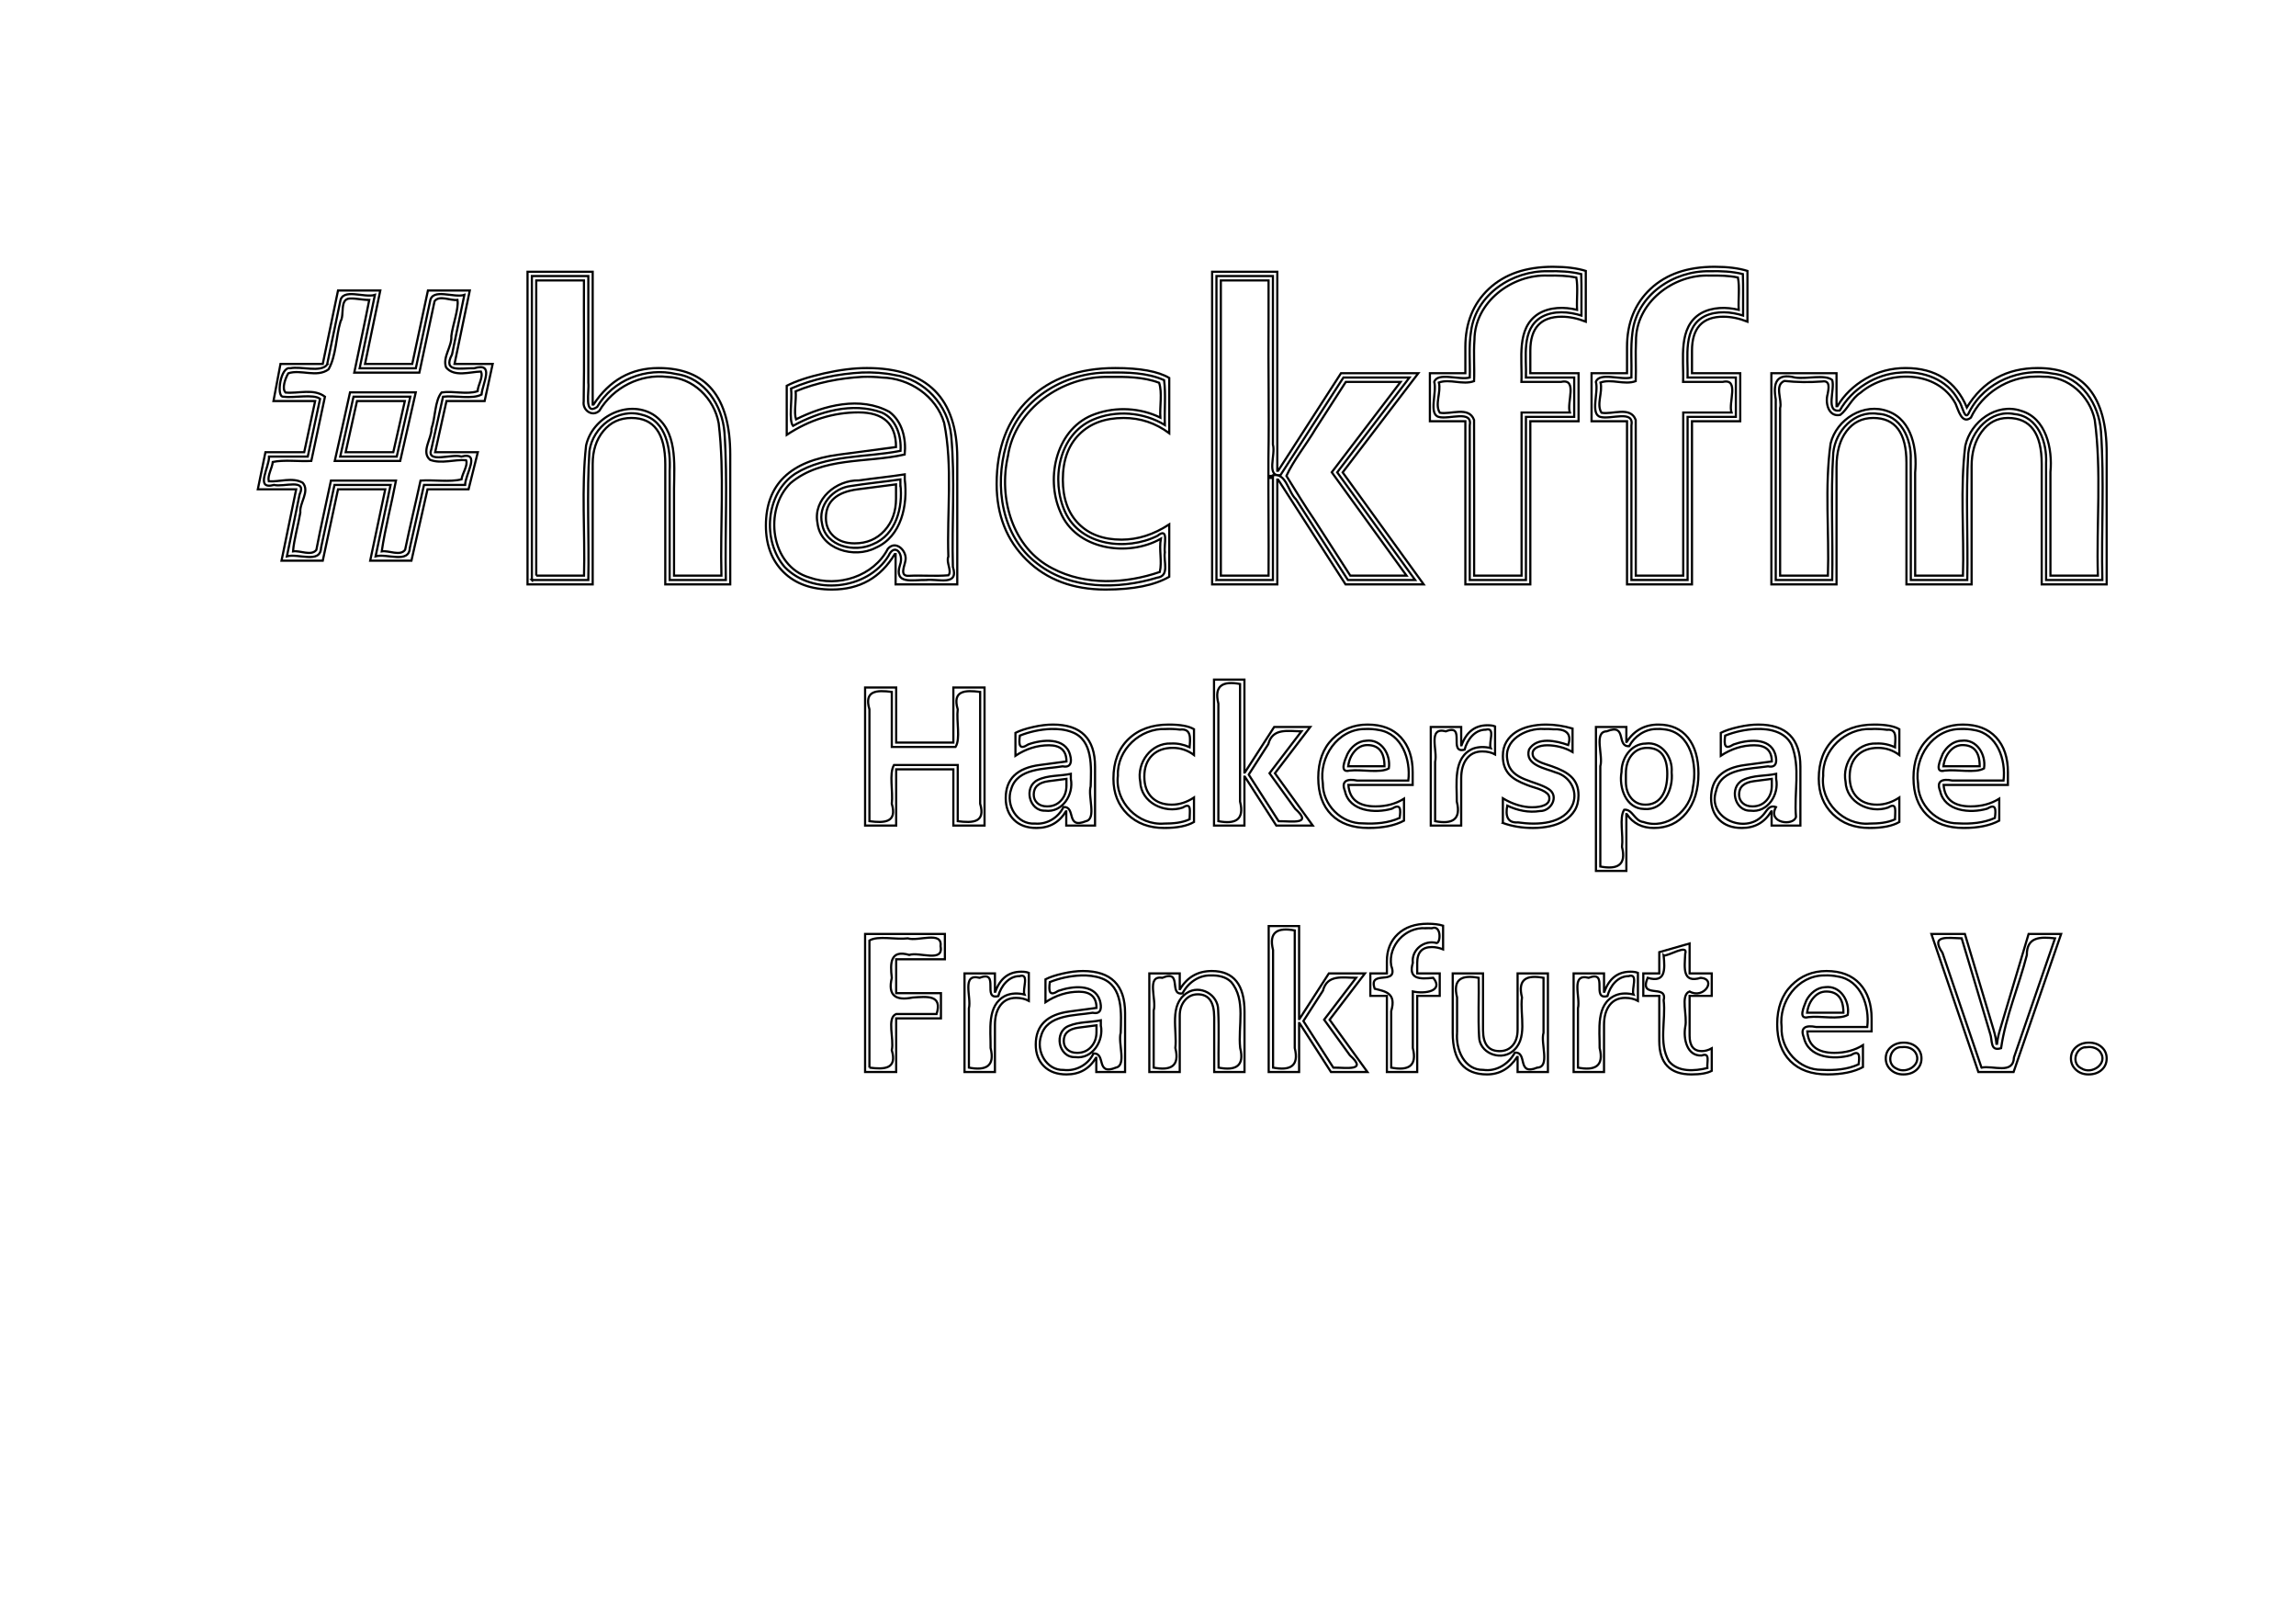 <?xml version="1.0" encoding="UTF-8" standalone="no"?>
<!-- Created with Inkscape (http://www.inkscape.org/) -->

<svg
   xmlns:dc="http://purl.org/dc/elements/1.1/"
   xmlns:cc="http://creativecommons.org/ns#"
   xmlns:rdf="http://www.w3.org/1999/02/22-rdf-syntax-ns#"
   xmlns:svg="http://www.w3.org/2000/svg"
   xmlns="http://www.w3.org/2000/svg"
   xmlns:sodipodi="http://sodipodi.sourceforge.net/DTD/sodipodi-0.dtd"
   xmlns:inkscape="http://www.inkscape.org/namespaces/inkscape"
   width="1052.362"
   height="744.094"
   id="svg2"
   version="1.1"
   inkscape:version="0.48.4 r9939"
   sodipodi:docname="#hackffm_Banner_001.svg">
  <defs
     id="defs4" />
  <sodipodi:namedview
     id="base"
     pagecolor="#ffffff"
     bordercolor="#666666"
     borderopacity="1.0"
     inkscape:pageopacity="0.0"
     inkscape:pageshadow="2"
     inkscape:zoom="0.7"
     inkscape:cx="481.09566"
     inkscape:cy="389.96417"
     inkscape:document-units="px"
     inkscape:current-layer="layer1"
     showgrid="false"
     units="mm"
     inkscape:window-width="1366"
     inkscape:window-height="706"
     inkscape:window-x="-8"
     inkscape:window-y="-8"
     inkscape:window-maximized="1" />
  <g
     inkscape:label="Ebene 1"
     inkscape:groupmode="layer"
     id="layer1"
     transform="translate(0,-308.268)">
    <g
       style="font-size:90.352px;font-style:normal;font-variant:normal;font-weight:bold;font-stretch:normal;line-height:125%;letter-spacing:0px;word-spacing:0px;fill:none;stroke:#000000;font-family:Segoe UI;-inkscape-font-specification:Segoe UI Bold"
       id="text2985">
      <path
         d="m 451.261,686.596 -14.294,0 0,-25.764 -26.206,0 0,25.764 -14.25,0 0,-63.264 14.25,0 0,25.235 26.206,0 0,-25.235 14.294,0 z"
         style="stroke:#000000;font-family:Segoe UI;-inkscape-font-specification:Segoe UI Bold"
         id="path3076" />
      <path
         d="m 501.908,686.596 -13.191,0 0,-6.485 -0.176,0 c -3.029,5.059 -7.515,7.588 -13.456,7.588 -4.382,0 -7.831,-1.243 -10.345,-3.728 -2.515,-2.485 -3.772,-5.801 -3.772,-9.948 0,-8.765 5.191,-13.823 15.573,-15.176 l 12.265,-1.632 c -3e-5,-4.941 -2.676,-7.412 -8.029,-7.412 -5.382,4e-5 -10.5,1.603 -15.353,4.809 l 0,-10.5 c 1.941,-1 4.596,-1.882 7.963,-2.647 3.368,-0.765 6.434,-1.147 9.198,-1.147 12.882,4e-5 19.323,6.426 19.323,19.279 z m -13.103,-18.353 0,-3.044 -8.206,1.059 c -4.529,0.588 -6.794,2.632 -6.794,6.132 -2e-5,1.588 0.551,2.89 1.654,3.904 1.103,1.015 2.596,1.522 4.478,1.522 2.618,1e-5 4.75,-0.904 6.397,-2.713 1.647,-1.809 2.471,-4.096 2.471,-6.86 z"
         style="stroke:#000000;font-family:Segoe UI;-inkscape-font-specification:Segoe UI Bold"
         id="path3078" />
      <path
         d="m 547.261,684.964 c -3.147,1.824 -7.691,2.735 -13.632,2.735 -6.941,0 -12.559,-2.103 -16.853,-6.309 -4.294,-4.206 -6.441,-9.632 -6.441,-16.279 0,-7.676 2.301,-13.728 6.904,-18.154 4.603,-4.426 10.757,-6.64 18.463,-6.64 5.323,4e-5 9.176,0.706 11.559,2.118 l 0,11.823 c -2.912,-2.176 -6.162,-3.265 -9.75,-3.265 -4,3e-5 -7.169,1.169 -9.507,3.507 -2.338,2.338 -3.507,5.566 -3.507,9.684 -2e-5,4 1.118,7.14 3.353,9.419 2.235,2.279 5.309,3.419 9.22,3.419 3.471,10e-6 6.868,-1.088 10.191,-3.265 z"
         style="stroke:#000000;font-family:Segoe UI;-inkscape-font-specification:Segoe UI Bold"
         id="path3080" />
      <path
         d="m 601.701,686.596 -16.72,0 -14.426,-22.412 -0.176,0 0,22.412 -13.941,0 0,-66.882 13.941,0 0,42.573 0.176,0 13.456,-20.867 16.544,0 -16.191,21.22 z"
         style="stroke:#000000;font-family:Segoe UI;-inkscape-font-specification:Segoe UI Bold"
         id="path3082" />
      <path
         d="m 647.495,667.979 -29.47,0 c 0.471,6.559 4.603,9.838 12.397,9.838 4.971,1e-5 9.338,-1.176 13.103,-3.529 l 0,10.059 c -4.176,2.235 -9.603,3.353 -16.279,3.353 -7.294,0 -12.956,-2.022 -16.985,-6.066 -4.029,-4.044 -6.044,-9.684 -6.044,-16.919 0,-7.5 2.176,-13.441 6.529,-17.823 4.353,-4.382 9.706,-6.573 16.059,-6.573 6.588,4e-5 11.684,1.956 15.287,5.868 3.603,3.912 5.404,9.221 5.404,15.926 z m -12.926,-8.559 c -4e-5,-6.47 -2.618,-9.706 -7.853,-9.706 -2.235,4e-5 -4.169,0.926 -5.801,2.779 -1.632,1.853 -2.625,4.162 -2.978,6.926 z"
         style="stroke:#000000;font-family:Segoe UI;-inkscape-font-specification:Segoe UI Bold"
         id="path3084" />
      <path
         d="m 685.259,653.994 c -1.676,-0.912 -3.632,-1.368 -5.868,-1.368 -3.029,3e-5 -5.397,1.11 -7.103,3.331 -1.706,2.221 -2.559,5.243 -2.559,9.066 l 0,21.573 -13.941,0 0,-45.176 13.941,0 0,8.382 0.176,0 c 2.206,-6.118 6.176,-9.176 11.912,-9.176 1.471,4e-5 2.618,0.177 3.441,0.529 z"
         style="stroke:#000000;font-family:Segoe UI;-inkscape-font-specification:Segoe UI Bold"
         id="path3086" />
      <path
         d="m 688.833,685.405 0,-11.294 c 2.294,1.382 4.581,2.412 6.86,3.088 2.279,0.676 4.434,1.015 6.463,1.015 2.471,1e-5 4.419,-0.338 5.846,-1.015 1.426,-0.676 2.14,-1.706 2.14,-3.088 -2e-5,-0.882 -0.324,-1.618 -0.971,-2.206 -0.647,-0.588 -1.478,-1.103 -2.493,-1.544 -1.015,-0.441 -2.125,-0.838 -3.331,-1.191 -1.206,-0.353 -2.368,-0.75 -3.485,-1.191 -1.794,-0.676 -3.375,-1.404 -4.743,-2.184 -1.368,-0.779 -2.515,-1.684 -3.441,-2.713 -0.926,-1.029 -1.632,-2.221 -2.118,-3.573 -0.485,-1.353 -0.728,-2.956 -0.728,-4.809 0,-2.529 0.551,-4.706 1.654,-6.529 1.103,-1.823 2.574,-3.316 4.412,-4.478 1.838,-1.162 3.941,-2.015 6.309,-2.559 2.368,-0.544 4.831,-0.816 7.39,-0.816 2,4e-5 4.029,0.154 6.088,0.463 2.059,0.309 4.088,0.757 6.088,1.346 l 0,10.765 c -1.765,-1.029 -3.654,-1.801 -5.669,-2.316 -2.015,-0.515 -3.993,-0.772 -5.934,-0.772 -0.912,4e-5 -1.772,0.081 -2.581,0.243 -0.809,0.162 -1.522,0.397 -2.14,0.706 -0.618,0.309 -1.103,0.706 -1.456,1.191 -0.353,0.485 -0.529,1.037 -0.529,1.654 -2e-5,0.824 0.265,1.529 0.794,2.118 0.529,0.588 1.221,1.096 2.074,1.522 0.853,0.426 1.801,0.809 2.846,1.147 1.044,0.338 2.081,0.684 3.11,1.037 1.853,0.647 3.529,1.353 5.029,2.118 1.5,0.765 2.787,1.662 3.86,2.691 1.073,1.029 1.897,2.235 2.471,3.618 0.573,1.382 0.86,3.029 0.86,4.941 -4e-5,2.676 -0.581,4.963 -1.743,6.86 -1.162,1.897 -2.706,3.441 -4.632,4.632 -1.926,1.191 -4.147,2.059 -6.662,2.603 -2.515,0.544 -5.125,0.816 -7.831,0.816 -4.971,0 -9.573,-0.765 -13.809,-2.294 z"
         style="stroke:#000000;font-family:Segoe UI;-inkscape-font-specification:Segoe UI Bold"
         id="path3088" />
      <path
         d="m 745.612,681.347 -0.176,0 0,26.029 -13.941,0 0,-65.955 13.941,0 0,6.794 0.176,0 c 3.441,-5.265 8.279,-7.897 14.515,-7.897 5.853,4e-5 10.375,2.007 13.566,6.022 3.191,4.015 4.787,9.478 4.787,16.39 -5e-5,7.529 -1.86,13.573 -5.581,18.132 -3.721,4.559 -8.669,6.838 -14.845,6.838 -5.441,0 -9.588,-2.118 -12.441,-6.353 z m -0.397,-18.529 0,3.618 c -2e-5,3.118 0.824,5.662 2.471,7.632 1.647,1.971 3.809,2.956 6.485,2.956 3.176,10e-6 5.64,-1.228 7.39,-3.684 1.75,-2.456 2.625,-5.934 2.625,-10.434 -4e-5,-7.941 -3.088,-11.912 -9.265,-11.912 -2.853,3e-5 -5.184,1.081 -6.993,3.243 -1.809,2.162 -2.713,5.022 -2.713,8.581 z"
         style="stroke:#000000;font-family:Segoe UI;-inkscape-font-specification:Segoe UI Bold"
         id="path3090" />
      <path
         d="m 825.199,686.596 -13.191,0 0,-6.485 -0.176,0 c -3.029,5.059 -7.515,7.588 -13.456,7.588 -4.382,0 -7.831,-1.243 -10.345,-3.728 -2.515,-2.485 -3.772,-5.801 -3.772,-9.948 -10e-6,-8.765 5.191,-13.823 15.573,-15.176 l 12.265,-1.632 c -3e-5,-4.941 -2.676,-7.412 -8.029,-7.412 -5.382,4e-5 -10.5,1.603 -15.353,4.809 l 0,-10.5 c 1.941,-1 4.596,-1.882 7.963,-2.647 3.368,-0.765 6.434,-1.147 9.198,-1.147 12.882,4e-5 19.323,6.426 19.323,19.279 z m -13.103,-18.353 0,-3.044 -8.206,1.059 c -4.529,0.588 -6.794,2.632 -6.794,6.132 -2e-5,1.588 0.551,2.89 1.654,3.904 1.103,1.015 2.596,1.522 4.478,1.522 2.618,1e-5 4.75,-0.904 6.397,-2.713 1.647,-1.809 2.471,-4.096 2.471,-6.86 z"
         style="stroke:#000000;font-family:Segoe UI;-inkscape-font-specification:Segoe UI Bold"
         id="path3092" />
      <path
         d="m 870.552,684.964 c -3.147,1.824 -7.691,2.735 -13.632,2.735 -6.941,0 -12.559,-2.103 -16.853,-6.309 -4.294,-4.206 -6.441,-9.632 -6.441,-16.279 0,-7.676 2.301,-13.728 6.904,-18.154 4.603,-4.426 10.757,-6.64 18.463,-6.64 5.323,4e-5 9.176,0.706 11.559,2.118 l 0,11.823 c -2.912,-2.176 -6.162,-3.265 -9.75,-3.265 -4,3e-5 -7.169,1.169 -9.507,3.507 -2.338,2.338 -3.507,5.566 -3.507,9.684 -2e-5,4 1.118,7.14 3.353,9.419 2.235,2.279 5.309,3.419 9.22,3.419 3.471,10e-6 6.868,-1.088 10.191,-3.265 z"
         style="stroke:#000000;font-family:Segoe UI;-inkscape-font-specification:Segoe UI Bold"
         id="path3094" />
      <path
         d="m 920.316,667.979 -29.47,0 c 0.471,6.559 4.603,9.838 12.397,9.838 4.971,1e-5 9.338,-1.176 13.103,-3.529 l 0,10.059 c -4.176,2.235 -9.603,3.353 -16.279,3.353 -7.294,0 -12.956,-2.022 -16.985,-6.066 -4.029,-4.044 -6.044,-9.684 -6.044,-16.919 -1e-5,-7.5 2.176,-13.441 6.529,-17.823 4.353,-4.382 9.706,-6.573 16.059,-6.573 6.588,4e-5 11.684,1.956 15.287,5.868 3.603,3.912 5.404,9.221 5.404,15.926 z m -12.926,-8.559 c -3e-5,-6.47 -2.618,-9.706 -7.853,-9.706 -2.235,4e-5 -4.169,0.926 -5.801,2.779 -1.632,1.853 -2.625,4.162 -2.978,6.926 z"
         style="stroke:#000000;font-family:Segoe UI;-inkscape-font-specification:Segoe UI Bold"
         id="path3096" />
      <path
         d="m 433.085,747.875 -22.323,0 0,15.529 20.515,0 0,11.559 -20.515,0 0,24.573 -14.25,0 0,-63.264 36.573,0 z"
         style="stroke:#000000;font-family:Segoe UI;-inkscape-font-specification:Segoe UI Bold"
         id="path3098" />
      <path
         d="m 471.555,766.934 c -1.676,-0.912 -3.632,-1.368 -5.868,-1.368 -3.029,3e-5 -5.397,1.11 -7.103,3.331 -1.706,2.221 -2.559,5.243 -2.559,9.066 l 0,21.573 -13.941,0 0,-45.176 13.941,0 0,8.382 0.176,0 c 2.206,-6.118 6.176,-9.176 11.912,-9.176 1.471,4e-5 2.618,0.177 3.441,0.529 z"
         style="stroke:#000000;font-family:Segoe UI;-inkscape-font-specification:Segoe UI Bold"
         id="path3100" />
      <path
         d="m 515.673,799.537 -13.191,0 0,-6.485 -0.176,0 c -3.029,5.059 -7.515,7.588 -13.456,7.588 -4.382,0 -7.831,-1.243 -10.345,-3.728 -2.515,-2.485 -3.772,-5.801 -3.772,-9.948 0,-8.765 5.191,-13.823 15.573,-15.176 l 12.265,-1.632 c -3e-5,-4.941 -2.676,-7.412 -8.029,-7.412 -5.382,4e-5 -10.5,1.603 -15.353,4.809 l 0,-10.5 c 1.941,-1 4.596,-1.882 7.963,-2.647 3.368,-0.765 6.434,-1.147 9.198,-1.147 12.882,4e-5 19.323,6.426 19.323,19.279 z m -13.103,-18.353 0,-3.044 -8.206,1.059 c -4.529,0.588 -6.794,2.632 -6.794,6.132 -2e-5,1.588 0.551,2.89 1.654,3.904 1.103,1.015 2.596,1.522 4.478,1.522 2.618,1e-5 4.75,-0.904 6.397,-2.713 1.647,-1.809 2.471,-4.096 2.471,-6.86 z"
         style="stroke:#000000;font-family:Segoe UI;-inkscape-font-specification:Segoe UI Bold"
         id="path3102" />
      <path
         d="m 570.422,799.537 -13.897,0 0,-25.103 c -4e-5,-7 -2.5,-10.5 -7.5,-10.5 -2.412,3e-5 -4.397,0.926 -5.956,2.779 -1.559,1.853 -2.338,4.206 -2.338,7.059 l 0,25.764 -13.941,0 0,-45.176 13.941,0 0,7.147 0.176,0 c 3.323,-5.5 8.162,-8.25 14.515,-8.25 10,4e-5 15,6.206 15,18.617 z"
         style="stroke:#000000;font-family:Segoe UI;-inkscape-font-specification:Segoe UI Bold"
         id="path3104" />
      <path
         d="m 626.76,799.537 -16.72,0 -14.426,-22.412 -0.176,0 0,22.412 -13.941,0 0,-66.882 13.941,0 0,42.573 0.176,0 13.456,-20.867 16.544,0 -16.191,21.22 z"
         style="stroke:#000000;font-family:Segoe UI;-inkscape-font-specification:Segoe UI Bold"
         id="path3106" />
      <path
         d="m 661.436,743.331 c -1.794,-0.706 -3.515,-1.059 -5.162,-1.059 -4.471,6e-5 -6.706,2.426 -6.706,7.279 l 0,4.809 10.323,0 0,10.279 -10.323,0 0,34.897 -13.897,0 0,-34.897 -7.588,0 0,-10.279 7.588,0 0,-5.603 c -1e-5,-5.147 1.676,-9.294 5.029,-12.441 3.353,-3.147 7.912,-4.72 13.676,-4.721 2.823,7e-5 5.176,0.294 7.059,0.882 z"
         style="stroke:#000000;font-family:Segoe UI;-inkscape-font-specification:Segoe UI Bold"
         id="path3108" />
      <path
         d="m 709.48,799.537 -13.897,0 0,-6.882 -0.221,0 c -3.441,5.323 -8.044,7.985 -13.809,7.985 -10.47,0 -15.706,-6.338 -15.706,-19.015 l 0,-27.264 13.897,0 0,26.029 c -2e-5,6.382 2.529,9.573 7.588,9.573 2.5,10e-6 4.5,-0.875 6,-2.625 1.5,-1.75 2.25,-4.125 2.25,-7.125 l 0,-25.853 13.897,0 z"
         style="stroke:#000000;font-family:Segoe UI;-inkscape-font-specification:Segoe UI Bold"
         id="path3110" />
      <path
         d="m 750.729,766.934 c -1.676,-0.912 -3.632,-1.368 -5.868,-1.368 -3.029,3e-5 -5.397,1.11 -7.103,3.331 -1.706,2.221 -2.559,5.243 -2.559,9.066 l 0,21.573 -13.941,0 0,-45.176 13.941,0 0,8.382 0.176,0 c 2.206,-6.118 6.176,-9.176 11.912,-9.176 1.471,4e-5 2.618,0.177 3.441,0.529 z"
         style="stroke:#000000;font-family:Segoe UI;-inkscape-font-specification:Segoe UI Bold"
         id="path3112" />
      <path
         d="m 784.567,799.007 c -2.059,1.088 -5.162,1.632 -9.309,1.632 -9.823,0 -14.735,-5.103 -14.735,-15.309 l 0,-20.691 -7.323,0 0,-10.279 7.323,0 0,-9.75 13.897,-3.971 0,13.72 10.147,0 0,10.279 -10.147,0 0,18.265 c -3e-5,4.706 1.868,7.059 5.603,7.059 1.471,10e-6 2.985,-0.426 4.544,-1.279 z"
         style="stroke:#000000;font-family:Segoe UI;-inkscape-font-specification:Segoe UI Bold"
         id="path3114" />
      <path
         d="m 857.846,780.919 -29.47,0 c 0.471,6.559 4.603,9.838 12.397,9.838 4.971,1e-5 9.338,-1.176 13.103,-3.529 l 0,10.059 c -4.176,2.235 -9.603,3.353 -16.279,3.353 -7.294,0 -12.956,-2.022 -16.985,-6.066 -4.029,-4.044 -6.044,-9.684 -6.044,-16.919 -10e-6,-7.5 2.176,-13.441 6.529,-17.823 4.353,-4.382 9.706,-6.573 16.059,-6.573 6.588,4e-5 11.684,1.956 15.287,5.868 3.603,3.912 5.404,9.221 5.404,15.926 z m -12.926,-8.559 c -3e-5,-6.47 -2.618,-9.706 -7.853,-9.706 -2.235,4e-5 -4.169,0.926 -5.801,2.779 -1.632,1.853 -2.625,4.162 -2.978,6.926 z"
         style="stroke:#000000;font-family:Segoe UI;-inkscape-font-specification:Segoe UI Bold"
         id="path3116" />
      <path
         d="m 872.361,800.64 c -2.294,0 -4.206,-0.706 -5.735,-2.118 -1.529,-1.412 -2.294,-3.147 -2.294,-5.206 -10e-6,-2.118 0.787,-3.853 2.36,-5.206 1.574,-1.353 3.537,-2.029 5.89,-2.029 2.382,1e-5 4.331,0.684 5.846,2.051 1.515,1.368 2.272,3.096 2.272,5.184 -2e-5,2.147 -0.772,3.904 -2.316,5.272 -1.544,1.368 -3.551,2.051 -6.022,2.051 z"
         style="stroke:#000000;font-family:Segoe UI;-inkscape-font-specification:Segoe UI Bold"
         id="path3118" />
      <path
         d="m 944.713,736.273 -21.794,63.264 -16.147,0 -21.529,-63.264 15.353,0 13.191,44.029 c 0.706,2.382 1.132,4.485 1.279,6.309 l 0.265,0 c 0.206,-1.971 0.662,-4.132 1.368,-6.485 l 13.103,-43.853 z"
         style="stroke:#000000;font-family:Segoe UI;-inkscape-font-specification:Segoe UI Bold"
         id="path3120" />
      <path
         d="m 957.242,800.64 c -2.294,0 -4.206,-0.706 -5.735,-2.118 -1.529,-1.412 -2.294,-3.147 -2.294,-5.206 0,-2.118 0.787,-3.853 2.36,-5.206 1.574,-1.353 3.537,-2.029 5.89,-2.029 2.382,1e-5 4.331,0.684 5.846,2.051 1.515,1.368 2.272,3.096 2.272,5.184 -2e-5,2.147 -0.772,3.904 -2.316,5.272 -1.544,1.368 -3.551,2.051 -6.022,2.051 z"
         style="stroke:#000000;font-family:Segoe UI;-inkscape-font-specification:Segoe UI Bold"
         id="path3122" />
    </g>
    <g
       style="font-size:193.565px;font-style:normal;font-variant:normal;font-weight:bold;font-stretch:normal;line-height:125%;letter-spacing:0px;word-spacing:0px;fill:none;stroke:#000000;font-family:Segoe UI;-inkscape-font-specification:Segoe UI Bold"
       id="text2985-1">
      <path
         d="m 225.817,475.042 -3.686,17.013 -17.485,0 -5.198,23.44 19.564,0 -4.253,17.013 -18.808,0 -7.372,32.702 -18.903,0 6.9,-32.702 -21.644,0 -6.994,32.702 -18.903,0 6.711,-32.702 -17.58,0 3.497,-17.013 17.769,0 5.009,-23.44 -19.092,0 3.213,-17.013 19.375,0 6.994,-33.647 19.375,0 -6.994,33.647 21.644,0 7.183,-33.647 19.186,0 -6.994,33.647 z m -40.263,17.013 -21.927,0 -5.198,23.44 21.833,0 z"
         style="stroke:#000000;font-family:Segoe UI;-inkscape-font-specification:Segoe UI Bold"
         id="path3125" />
      <path
         d="m 334.697,576.078 -29.772,0 0,-55.007 c -7e-5,-14.177 -5.167,-21.266 -15.5,-21.266 -5.293,7e-5 -9.578,1.985 -12.854,5.954 -3.277,3.97 -4.915,9.01 -4.915,15.122 l 0,55.196 -29.867,0 0,-143.284 29.867,0 0,60.867 0.378,0 c 7.309,-11.153 17.233,-16.729 29.772,-16.729 21.927,10e-5 32.891,13.232 32.891,39.696 z"
         style="stroke:#000000;font-family:Segoe UI;-inkscape-font-specification:Segoe UI Bold"
         id="path3127" />
      <path
         d="m 438.758,576.078 -28.26,0 0,-13.894 -0.378,0 c -6.49,10.838 -16.099,16.256 -28.827,16.256 -9.388,0 -16.776,-2.662 -22.164,-7.986 -5.387,-5.324 -8.081,-12.429 -8.081,-21.313 -1e-5,-18.777 11.121,-29.614 33.364,-32.513 l 26.275,-3.497 c -7e-5,-10.586 -5.734,-15.878 -17.202,-15.878 -11.531,8e-5 -22.494,3.434 -32.891,10.302 l 0,-22.494 c 4.159,-2.142 9.845,-4.033 17.06,-5.671 7.215,-1.638 13.783,-2.457 19.706,-2.457 27.598,10e-5 41.397,13.768 41.397,41.303 z m -28.071,-39.318 0,-6.521 -17.58,2.268 c -9.704,1.26 -14.555,5.639 -14.555,13.137 -3e-5,3.403 1.181,6.191 3.544,8.365 2.363,2.174 5.561,3.261 9.593,3.261 5.608,2e-5 10.176,-1.938 13.705,-5.813 3.528,-3.875 5.293,-8.774 5.293,-14.697 z"
         style="stroke:#000000;font-family:Segoe UI;-inkscape-font-specification:Segoe UI Bold"
         id="path3129" />
      <path
         d="m 535.918,572.581 c -6.742,3.907 -16.477,5.86 -29.205,5.86 -14.87,0 -26.905,-4.505 -36.104,-13.516 -9.199,-9.01 -13.799,-20.636 -13.799,-34.876 -1e-5,-16.445 4.93,-29.41 14.791,-38.893 9.861,-9.483 23.046,-14.224 39.554,-14.224 11.405,10e-5 19.659,1.512 24.763,4.537 l 0,25.33 c -6.238,-4.663 -13.201,-6.994 -20.888,-6.994 -8.569,7e-5 -15.359,2.505 -20.368,7.514 -5.009,5.009 -7.514,11.925 -7.514,20.746 -4e-5,8.569 2.394,15.296 7.183,20.179 4.789,4.883 11.373,7.325 19.753,7.325 7.435,2e-5 14.713,-2.331 21.833,-6.994 z"
         style="stroke:#000000;font-family:Segoe UI;-inkscape-font-specification:Segoe UI Bold"
         id="path3131" />
      <path
         d="m 652.549,576.078 -35.821,0 -30.906,-48.013 -0.378,0 0,48.013 -29.867,0 0,-143.284 29.867,0 0,91.206 0.378,0 28.827,-44.705 35.443,0 -34.687,45.461 z"
         style="stroke:#000000;font-family:Segoe UI;-inkscape-font-specification:Segoe UI Bold"
         id="path3133" />
      <path
         d="m 726.837,455.667 c -3.844,-1.512 -7.53,-2.268 -11.058,-2.268 -9.578,1.2e-4 -14.366,5.198 -14.366,15.595 l 0,10.302 22.116,0 0,22.022 -22.116,0 0,74.761 -29.772,0 0,-74.761 -16.256,0 0,-22.022 16.256,0 0,-12.003 c -2e-5,-11.027 3.592,-19.911 10.775,-26.653 7.183,-6.742 16.95,-10.113 29.299,-10.113 6.049,1.5e-4 11.09,0.63 15.122,1.89 z"
         style="stroke:#000000;font-family:Segoe UI;-inkscape-font-specification:Segoe UI Bold"
         id="path3135" />
      <path
         d="m 800.936,455.667 c -3.844,-1.512 -7.53,-2.268 -11.058,-2.268 -9.578,1.2e-4 -14.366,5.198 -14.366,15.595 l 0,10.302 22.116,0 0,22.022 -22.116,0 0,74.761 -29.772,0 0,-74.761 -16.256,0 0,-22.022 16.256,0 0,-12.003 c -2e-5,-11.027 3.592,-19.911 10.775,-26.653 7.183,-6.742 16.95,-10.113 29.299,-10.113 6.049,1.5e-4 11.09,0.63 15.122,1.89 z"
         style="stroke:#000000;font-family:Segoe UI;-inkscape-font-specification:Segoe UI Bold"
         id="path3137" />
      <path
         d="m 965.58,576.078 -29.772,0 0,-55.196 c -1.4e-4,-14.051 -5.167,-21.077 -15.5,-21.077 -4.915,7e-5 -8.916,2.111 -12.003,6.332 -3.088,4.222 -4.631,9.483 -4.631,15.784 l 0,54.157 -29.867,0 0,-55.763 c -8e-5,-13.673 -5.072,-20.51 -15.217,-20.51 -5.104,7e-5 -9.184,2.016 -12.24,6.049 -3.056,4.033 -4.584,9.514 -4.584,16.445 l 0,53.779 -29.867,0 0,-96.783 29.867,0 0,15.122 0.378,0 c 3.087,-5.167 7.419,-9.373 12.996,-12.618 5.576,-3.245 11.672,-4.867 18.289,-4.867 13.673,10e-5 23.03,6.018 28.071,18.052 7.372,-12.035 18.21,-18.052 32.513,-18.052 21.045,10e-5 31.568,12.98 31.568,38.94 z"
         style="stroke:#000000;font-family:Segoe UI;-inkscape-font-specification:Segoe UI Bold"
         id="path3139" />
    </g>
    <path
       style="font-size:193.565px;font-style:normal;font-variant:normal;font-weight:bold;font-stretch:normal;line-height:125%;letter-spacing:0px;word-spacing:0px;fill:none;stroke:#000000;font-family:Segoe UI;-inkscape-font-specification:Segoe UI Bold"
       d="m 709.562,432.562 c -16.258,-0.383 -32.923,10.524 -35.281,27.281 -1.186,7.02 -0.394,14.3 -0.625,21.438 -4.811,1.282 -14.795,-2.607 -16.281,2 1.326,4.684 -2.67,14.691 2,16.031 4.693,1.401 15.689,-3.502 14.281,4 0,23.583 0,47.167 0,70.75 8.583,0 17.167,0 25.75,0 0,-24.917 0,-49.833 0,-74.75 7.375,0 14.75,0 22.125,0 0,-6.01 0,-12.021 0,-18.031 -7.375,0 -14.75,0 -22.125,0 0.366,-9.162 -2.367,-22.151 7.188,-27.75 5.545,-3.059 12.471,-2.473 18.25,-0.656 -0.063,-6.311 0.125,-12.802 -0.094,-19 -4.904,-1.2 -10.072,-1.434 -15.188,-1.312 z m 74.094,0 c -16.636,-0.338 -33.426,10.9 -35.438,28.156 -0.921,6.746 -0.277,13.721 -0.469,20.562 -4.811,1.282 -14.795,-2.607 -16.281,2 1.326,4.684 -2.67,14.691 2,16.031 4.693,1.401 15.689,-3.502 14.281,4 0,23.583 0,47.167 0,70.75 8.583,0 17.167,0 25.75,0 0,-24.917 0,-49.833 0,-74.75 7.375,0 14.75,0 22.125,0 0,-6.01 0,-12.021 0,-18.031 -7.375,0 -14.75,0 -22.125,0 0.267,-9.343 -2.343,-23.092 8,-28.188 5.452,-2.522 11.923,-1.969 17.438,-0.219 -0.063,-6.311 0.125,-12.802 -0.094,-19 -4.968,-1.225 -10.068,-1.422 -15.188,-1.312 z m -539.875,141.5 c 8.625,0 17.25,0 25.875,0 0.402,-19.659 -0.764,-39.432 0.5,-59.031 1.503,-11.16 13.062,-20.105 24.312,-16.625 11.12,2.752 12.99,15.978 12.469,25.656 0,16.667 0,33.333 0,50 8.583,0 17.167,0 25.75,0 -0.455,-22.488 0.891,-45.185 -0.625,-67.562 -0.953,-12.394 -9.031,-25.075 -22.062,-26.812 -13.861,-3.288 -29.146,2.715 -36.312,15.094 -6.189,4.145 -3.526,-7.253 -4.031,-11.125 0,-16.292 0,-32.583 0,-48.875 -8.625,0 -17.25,0 -25.875,0 0,46.427 0,92.854 0,139.281 z m 313.781,0 c 8.625,0 17.25,0 25.875,0 0,-16 0,-32 0,-48 6.162,-1.175 6.904,7.583 10.557,10.997 7.939,12.334 15.878,24.669 23.818,37.003 10.271,0 20.542,0 30.812,0 -11.905,-16.449 -23.822,-32.889 -35.719,-49.344 11.043,-14.479 22.083,-28.958 33.125,-43.438 -10.094,0 -20.188,0 -30.281,0 -9.617,14.905 -19.216,29.821 -28.844,44.719 -6.754,0.931 -2.096,-9.55 -3.469,-14 0,-25.74 0,-51.479 0,-77.219 -8.625,0 -17.25,0 -25.875,0 0,46.427 0,92.854 0,139.281 z m -407.656,-98.625 c -3.102,3.695 -11.723,0.553 -16.969,1.594 -4.291,-0.969 -6.428,12.959 -3.188,13.031 5.2,0.693 13.78,-1.363 16.953,0.979 -1.866,8.822 -3.756,17.64 -5.64,26.458 -5.917,0 -11.833,0 -17.75,0 0.216,4.786 -6.749,15.419 2.312,13 4.287,1.128 15.257,-3.201 11.692,4.365 -1.939,9.451 -3.878,18.902 -5.817,28.353 5.094,-1.455 15.427,3.567 15.649,-3.912 2.055,-9.602 4.103,-19.206 6.163,-28.807 8.573,0 17.146,0 25.719,0 -2.28,10.909 -4.585,21.812 -6.875,32.719 5.111,-1.451 15.387,3.558 15.693,-3.902 2.162,-9.606 4.346,-19.208 6.494,-28.817 6.281,0 12.562,0 18.844,0 -0.015,-4.777 7.402,-15.357 -1.75,-13 -4.172,-1.46 -16.27,3.406 -13.72,-3.414 1.78,-8.008 3.572,-16.014 5.345,-24.024 5.627,-0.643 13.341,1.3 17.648,-0.977 0.477,-5.317 6.202,-14.871 -3.398,-12.054 -5.737,-0.186 -14.668,2.229 -10.126,-6.323 1.886,-9.101 3.771,-18.201 5.657,-27.302 -4.784,1.54 -14.775,-3.35 -15.718,2.934 -2.179,10.23 -4.346,20.462 -6.532,30.691 -8.583,0 -17.167,0 -25.75,0 2.331,-11.209 4.667,-22.417 7,-33.625 -4.862,1.514 -14.881,-3.311 -15.892,2.937 -2.015,9.698 -4.031,19.396 -6.046,29.094 z m 245.312,3.531 c -11.132,0.614 -22.365,2.851 -32.625,7.344 0.596,5.168 -1.18,14.476 0.863,17.119 12.059,-6.61 27.252,-10.993 40.7,-6.119 6.672,2.954 9.024,10.778 8.594,17.562 -16.064,3.174 -33.956,1.621 -48.25,10.469 -13.658,9.012 -15.252,30.758 -4.844,42.781 12.788,13.19 37.956,10.557 47.594,-5.125 2.767,-6.168 7.209,-1.007 5.25,4.188 -2.889,9.18 5.881,6.703 12,6.875 5.423,-0.661 15.148,2.981 12.25,-6 -0.542,-20.07 1.077,-40.3 -0.781,-60.281 -1.381,-13.759 -12.135,-25.73 -26,-27.656 -4.839,-1.005 -9.806,-1.295 -14.75,-1.156 z M 508.188,479 c -20.682,-0.178 -41.654,12.747 -47.031,33.344 -5.456,18.655 -2.141,41.851 14.312,54.219 15.383,12.066 36.999,11.851 54.906,6.438 5.893,-0.758 2.818,-7.501 3.531,-11.625 -0.523,-3.632 2.003,-11.862 -3.442,-7.524 -14.137,7.016 -35.157,4.665 -42.308,-11.039 -6.499,-14.372 -3.017,-35.29 12.656,-42.156 10.472,-4.625 23.321,-3.581 33.094,2.375 -0.244,-6.77 0.478,-14.17 -0.344,-20.562 -7.888,-3.481 -16.896,-3.596 -25.375,-3.469 z m 362.938,0 c -11.383,0.632 -22.316,7.464 -27.875,17.406 -6.754,0.931 -2.096,-9.55 -3.469,-14 -3.33,-2.711 -11.77,-0.313 -17,-1.125 -8.462,-2.171 -10.249,2.334 -8.875,10 0,27.594 0,55.188 0,82.781 8.625,0 17.25,0 25.875,0 0.382,-19.377 -0.724,-38.872 0.469,-58.188 0.974,-10.084 9.73,-19.695 20.469,-17.969 10.508,0.383 15.469,11.609 15.057,20.875 0.088,18.426 0.01,36.855 0.037,55.282 8.625,0 17.25,0 25.875,0 0.395,-19.344 -0.741,-38.815 0.469,-58.094 1.228,-10.139 10.212,-20.239 21.188,-17.938 10.857,0.985 14.976,13.08 14.462,22.5 0.016,17.844 0.002,35.688 0.007,53.532 8.594,0 17.188,0 25.781,0 -0.482,-22.704 0.931,-45.501 -0.625,-68.156 -0.87,-12.225 -8.863,-24.908 -21.906,-26.406 -14.863,-2.949 -31.272,3.606 -38.368,17.383 -2.159,5.287 -3.117,-3.087 -5.038,-5.164 C 892.521,482.093 881.509,478.15 871.125,479 z m -707.5,11.062 c 8.146,0 16.292,0 24.438,0 -2.088,9.142 -4.163,18.288 -6.219,27.438 -8.635,0 -17.271,0 -25.906,0 2.073,-9.136 4.06,-18.292 6.094,-27.438 l 1,0 0.594,0 z M 412.688,530.25 c 1.251,10.51 -1.962,23.146 -12.656,27.438 -8.421,3.887 -21.491,1.012 -23.219,-9.281 -2.111,-8.579 4.983,-16.518 13.312,-17.438 7.487,-1.201 15.055,-1.911 22.562,-3 0,0.76 0,1.521 0,2.281 z"
       id="text3049"
       inkscape:connector-curvature="0" />
    <path
       style="font-size:193.565px;font-style:normal;font-variant:normal;font-weight:bold;font-stretch:normal;line-height:125%;letter-spacing:0px;word-spacing:0px;fill:none;stroke:#000000;font-family:Segoe UI;-inkscape-font-specification:Segoe UI Bold"
       d="M 709.594,434.562 C 693.03,433.796 675.907,446.738 675.812,464 c -0.488,6.302 0.087,12.627 -0.188,18.938 -5.25,1.894 -11.018,-1.185 -16.125,0.625 1.125,4.435 -2.014,10.036 0.438,13.844 4.902,0.994 13.308,-3.169 15.688,3.312 0.105,23.717 -0.013,47.575 0.031,71.344 7.25,0 14.5,0 21.75,0 0,-24.917 0,-49.833 0,-74.75 7.375,0 14.75,0 22.125,0 -1.529,-4.481 3.731,-15.751 -4,-14.031 -6.062,0 -12.125,0 -18.188,0 0.477,-10.383 -2.525,-24.55 7.719,-31.156 5.254,-3.239 11.916,-3.281 17.781,-1.875 -0.261,-4.831 0.498,-10.351 -0.344,-14.812 -4.245,-0.839 -8.591,-0.969 -12.906,-0.875 z m 74.094,0 c -16.767,-0.753 -34.048,12.484 -33.844,30.125 -0.322,6.079 0.102,12.168 -0.125,18.25 -5.25,1.894 -11.018,-1.185 -16.125,0.625 1.126,4.425 -2.016,10.07 0.438,13.844 4.902,0.994 13.308,-3.169 15.688,3.312 0.105,23.717 -0.013,47.575 0.031,71.344 7.25,0 14.5,0 21.75,0 0,-24.917 0,-49.833 0,-74.75 7.375,0 14.75,0 22.125,0 -1.529,-4.481 3.731,-15.751 -4,-14.031 -6.062,0 -12.125,0 -18.188,0 0.421,-10.52 -2.51,-25.119 8.188,-31.438 5.193,-2.926 11.616,-2.949 17.312,-1.594 -0.285,-4.818 0.541,-10.411 -0.375,-14.812 -4.192,-0.873 -8.559,-0.945 -12.875,-0.875 z m -537.906,137.5 c 7.302,0 14.604,0 21.906,0 0.527,-19.855 -1.254,-39.875 0.938,-59.625 2.846,-12.96 18.926,-21.249 30.656,-14.25 11.276,7.179 9.775,22.36 9.656,33.938 0,13.312 0,26.625 0,39.938 7.24,0 14.479,0 21.719,0 -0.598,-23.251 1.508,-46.675 -1.25,-69.812 -2.052,-11.421 -11.804,-20.992 -23.531,-21.25 -12.382,-1.565 -24.863,4.899 -31.156,15.5 -3.269,3.032 -7.826,-0.275 -7.188,-4.281 0.329,-18.464 0.018,-36.96 0.125,-55.438 -7.292,0 -14.583,0 -21.875,0 0,45.094 0,90.188 0,135.281 z m 313.781,0 c 7.292,0 14.583,0 21.875,0 0.131,-17.883 -0.158,-35.884 -0.062,-53.688 0.374,-20.895 -0.142,-42.286 0.062,-63.375 0,-6.073 0,-12.146 0,-18.219 -7.292,0 -14.583,0 -21.875,0 0,45.094 0,90.188 0,135.281 z m -399.188,-127 c -4.85,0.18 -2.386,7.541 -4.296,10.5 -2.16,7.138 -1.912,15.619 -5.486,21.969 -5.376,3.963 -12.779,-0.148 -18.469,1.812 -1.347,2.318 -3.053,6.938 -1.25,8.812 5.952,0.575 12.835,-2.007 18.062,1.906 -2.061,9.817 -4.158,19.627 -6.25,29.438 -5.752,0.316 -12.563,-0.633 -17.656,0.469 -0.291,2.849 -2.5,6.197 -1.844,8.875 5.014,0.322 10.924,-2.007 15.562,0.656 3.404,3.931 -1.573,9.242 -1.098,13.682 -0.982,5.811 -2.926,12.408 -3.339,17.755 3.244,-0.498 8.377,2.289 10.688,-0.656 2.01,-10.596 4.493,-21.189 6.688,-31.781 9.938,0 19.875,0 29.812,0 -2.052,10.724 -5.026,22.175 -6.531,32.438 3.244,-0.532 8.457,2.366 10.719,-0.719 2.174,-10.574 4.76,-21.143 7.062,-31.719 6.068,-0.414 13.527,0.807 18.781,-0.562 0.377,-2.764 3.106,-6.481 2.094,-8.781 -5.289,-0.435 -11.307,1.821 -16.5,-0.156 -4.301,-3.645 0.827,-9.836 0.642,-14.285 1.857,-5.186 1.494,-12.841 4.631,-16.594 5.442,-0.825 11.318,1.086 16.508,-0.558 0.151,-2.835 2.748,-6.586 1.531,-9.031 -5.019,0.114 -12.183,2.699 -15.969,-1.875 -1.738,-4.777 2.725,-9.468 2.408,-14.395 0.618,-5.255 3.471,-12.327 2.811,-16.542 -3.168,0.466 -8.265,-2.388 -10.5,0.562 -2.298,10.844 -4.641,21.847 -6.969,32.75 -9.948,0 -19.896,0 -29.844,0 2.264,-11.084 4.734,-22.331 6.875,-33.312 -2.972,0.041 -5.904,-0.785 -8.875,-0.656 z m 772.344,35.781 c -12.298,0.119 -24.163,7.683 -29.375,18.812 -4.183,3.351 -5.818,-3.751 -7.031,-6.406 -8.367,-15.576 -31.264,-15.538 -43.594,-4.969 -3.989,2.485 -5.946,7.646 -9.25,10.125 -5.442,1.124 -6.989,-5.576 -5.75,-9.625 0.449,-2.449 1.257,-6.358 -2.531,-5.688 -5.85,0.428 -11.713,0.358 -17.344,-0.25 -4.722,2.018 -0.878,8.738 -1.938,12.438 0,25.594 0,51.188 0,76.781 7.302,0 14.604,0 21.906,0 0.656,-20.134 -1.551,-40.527 1.219,-60.5 2.742,-11.256 15.359,-19.026 26.469,-14.75 11.027,4.077 13.275,17.656 12.295,28.031 0.036,15.74 0.009,31.479 0.018,47.219 7.302,0 14.604,0 21.906,0 0.586,-19.806 -1.39,-39.832 1.062,-59.5 2.45,-11.045 14.271,-19.86 25.562,-16.031 11.57,3.372 14.464,17.409 13.469,28.062 0,15.823 0,31.646 0,47.469 7.25,0 14.5,0 21.75,0 -0.715,-23.743 1.737,-47.791 -1.438,-71.344 -2.326,-11.05 -12.031,-20.03 -23.5,-19.812 -1.3,-0.076 -2.604,-0.128 -3.906,-0.062 z m -537.375,0.125 c -10.551,0.594 -20.967,2.608 -30.656,6.625 0.363,4.142 -0.904,9.526 0.156,12.844 12.874,-6.423 29.507,-10.757 42.875,-3.375 5.9,4.447 7.684,12.418 6.938,19.5 -17.456,3.974 -37.807,0.9 -52.344,13.125 -12.432,12.223 -9.114,38.096 8.719,43.25 13.009,4.649 29.414,-0.544 35.906,-13.156 3.716,-4.375 9.221,1.261 8,5.719 -0.383,2.281 -2.644,6.779 1.438,6.656 6.094,-0.32 12.32,0.266 18.344,-0.25 1.721,-1.978 -1.188,-5.933 -0.048,-8.562 -0.692,-20.37 2.082,-41.147 -1.921,-61.25 -3.647,-12.398 -15.961,-20.545 -28.531,-20.812 -2.948,-0.317 -5.912,-0.413 -8.875,-0.312 z M 508.219,481 c -21.229,-0.537 -42.999,14.62 -46.248,36.32 -4.334,19.112 1.946,42.06 20.498,51.461 14.971,7.919 33.533,7 49.125,1.594 1.12,-4.846 -0.432,-10.2 0.469,-15.219 -15.108,8.582 -38.951,5.072 -46.062,-12.281 -7.043,-15.969 -1.659,-38.9 16.156,-44.938 9.589,-3.387 20.576,-2.77 29.688,1.719 -0.336,-5.165 0.952,-11.269 -0.562,-15.969 -7.22,-2.743 -15.342,-2.785 -23.062,-2.688 z m 94.812,23.75 c -4.245,7.174 -10.182,14.528 -13.406,21.594 4.26,6.844 8.454,13.81 13.096,20.558 5.395,8.387 10.79,16.774 16.186,25.161 8.594,0 17.188,0 25.781,0 -11.467,-15.769 -22.826,-31.596 -34.281,-47.375 10.522,-13.801 21.041,-27.604 31.562,-41.406 -8.375,0 -16.75,0 -25.125,0 -4.604,7.156 -9.208,14.312 -13.812,21.469 z m -441,-16.688 c 9.51,0 19.021,0 28.531,0 -2.402,10.473 -4.783,20.951 -7.125,31.438 -10,0 -20,0 -30,0 2.389,-10.467 4.681,-20.955 7,-31.438 l 1,0 0.594,0 z m 252.656,39.906 c 1.474,11.694 -1.492,26.187 -13.344,31.344 -9.734,5.083 -25.367,0.729 -26.656,-11.406 -2.109,-10.951 8.749,-19.764 18.991,-19.476 7.032,-1.003 13.99,-1.687 21.009,-2.774 0,0.771 0,1.542 0,2.312 z"
       id="path3057"
       inkscape:connector-curvature="0" />
    <path
       style="font-size:90.352px;font-style:normal;font-variant:normal;font-weight:bold;font-stretch:normal;line-height:125%;letter-spacing:0px;word-spacing:0px;fill:none;stroke:#000000;font-family:Segoe UI;-inkscape-font-specification:Segoe UI Bold"
       d="m 558.438,684.594 c 7.767,1.454 12.04,-0.585 9.938,-9 0,-17.958 0,-35.917 0,-53.875 -7.767,-1.454 -12.04,0.585 -9.938,9 0,17.958 0,35.917 0,53.875 z m -159.938,0 c 6.981,0.898 12.789,0.622 10.25,-8 0.661,-5.589 -1.328,-13.828 1,-17.75 9.74,0 19.479,0 29.219,0 0,8.583 0,17.167 0,25.75 6.981,0.888 12.824,0.636 10.281,-8 0,-17.083 0,-34.167 0,-51.25 -6.981,-0.888 -12.824,-0.636 -10.281,8 -0.683,5.39 1.361,13.507 -1,17.219 -9.74,0 -19.479,0 -29.219,0 0,-8.406 0,-16.812 0,-25.219 -6.981,-0.898 -12.789,-0.622 -10.25,8 0,17.083 0,34.167 0,51.25 z m 83.094,-42.25 c -4.854,0.191 -9.697,1.27 -14.156,3.031 -0.551,4.336 -0.225,6.739 3.875,4.031 6.255,-2.284 17.159,-3.412 19.188,4.969 0.795,2.872 0.492,5.852 -3.42,5.077 -8.088,1.366 -20.768,0.608 -23.611,10.454 -2.642,7.312 2.657,16.347 10.906,15.781 5.446,0.494 10.699,-2.687 13.062,-7.562 5.927,-0.344 0.869,10.298 10.281,6.469 4.986,-1.077 0.822,-11.303 2.188,-16 0.249,-8.603 1.211,-21.269 -8.625,-24.844 -3.043,-1.198 -6.392,-1.493 -9.688,-1.406 z m 52.781,0 c -11.711,-0.498 -22.477,9.476 -22,21.375 -1.463,12.126 9.335,22.957 21.25,21.969 3.988,-0.022 7.948,-0.276 11.625,-1.969 -0.032,-3.446 1.153,-8.091 -3.125,-5.375 -8.394,2.899 -19.145,-2.267 -19.5,-11.812 -1.715,-8.704 4.976,-17.931 14.156,-17.531 2.925,-0.156 5.819,0.497 8.469,1.688 0.317,-3.909 0.907,-8.731 -4.406,-8.062 -2.141,-0.276 -4.31,-0.368 -6.469,-0.281 z m 91.344,0 c -12.647,-4e-4 -21.313,12.979 -19.406,24.906 -0.079,9.812 8.43,18.529 18.438,18.344 5.702,0.319 11.549,-0.138 16.781,-2.5 0.545,-3.986 0.516,-6.742 -3.562,-4.219 -7.667,2.238 -19.524,1.295 -21.531,-8.125 -1.872,-4.63 1.034,-5.704 5.594,-4.781 7.823,0 15.646,0 23.469,0 1.166,-9.525 -2.872,-21.459 -13.469,-23.156 -2.073,-0.402 -4.172,-0.563 -6.312,-0.469 z m 82,0 C 699.471,641.763 688.755,647.46 691,657.062 c 1.528,8.998 12.806,8.79 18.969,12.906 4.767,3.254 0.913,10.136 -4.156,9.969 -5.112,0.865 -10.356,-0.292 -14.969,-2.469 -0.847,4.441 -0.127,8.046 4.969,7.688 8.679,1.268 21.325,1.023 25.188,-8.625 2.248,-6.175 -1.733,-12.612 -7.875,-14.25 -4.679,-1.907 -14.421,-3.329 -12.312,-10.531 3.677,-6.003 12.478,-4.021 17.969,-2.062 1.945,-5.764 -1.777,-7.433 -6.778,-7.208 -1.424,-0.114 -2.856,-0.219 -4.285,-0.136 z m 51.375,0 c -5.196,0.088 -9.947,3.35 -12.375,7.875 -6.07,0.372 -0.716,-10.68 -10.281,-6.812 -6.148,0.164 -1.484,11.141 -2.938,16 0,15.323 0,30.646 0,45.969 7.767,1.454 12.04,-0.585 9.938,-9 0.692,-5.319 -1.375,-13.396 1,-17.031 3.859,-0.378 4.725,5.219 8.812,5.625 10.742,3.75 21.766,-5.229 22.719,-16.031 2.023,-10.062 -0.813,-24.967 -12.938,-26.406 -1.299,-0.189 -2.626,-0.271 -3.938,-0.188 z m 45.781,0 c -4.85,0.203 -9.694,1.27 -14.156,3.031 -0.575,4.383 -0.203,6.649 3.844,4.062 6.133,-2.17 16.561,-3.547 19.094,4.375 0.837,2.928 0.961,6.529 -3.295,5.639 -8.364,1.312 -21.521,0.724 -23.799,11.236 -4.24,12.59 13.308,20.011 21.312,11.344 1.884,-1.896 2.747,-5.088 6.125,-3.906 -4.091,7.406 8.096,8.91 9.188,4.469 -0.983,-10.925 2.189,-22.668 -2.062,-33.062 -2.991,-6.003 -10.159,-7.419 -16.25,-7.188 z m 52.781,0 c -11.773,-0.494 -22.511,9.605 -22,21.438 -1.466,12.084 9.399,22.895 21.25,21.906 4.029,-0.016 8.008,-0.306 11.656,-1.938 -0.036,-3.456 1.157,-8.136 -3.156,-5.406 -8.42,2.929 -19.121,-2.323 -19.5,-11.812 -1.677,-8.674 4.931,-17.922 14.156,-17.531 2.931,-0.144 5.849,0.47 8.5,1.719 -0.002,-3.511 1.372,-8.543 -3.688,-8 -2.388,-0.342 -4.806,-0.474 -7.219,-0.375 z m 40.875,0 c -12.729,0.026 -21.234,12.95 -19.406,24.906 -0.031,9.784 8.414,18.494 18.438,18.344 5.704,0.341 11.559,-0.175 16.781,-2.469 0.532,-3.977 0.534,-6.789 -3.562,-4.25 -7.665,2.239 -19.502,1.285 -21.531,-8.125 -1.872,-4.63 1.034,-5.704 5.594,-4.781 7.823,0 15.646,0 23.469,0 1.156,-9.523 -2.823,-21.458 -13.469,-23.156 -2.059,-0.398 -4.177,-0.565 -6.312,-0.469 z M 681,642.656 c -5.11,1.7e-4 -8.485,4.616 -9.719,9.156 -7.667,2.011 0.826,-12.139 -8.562,-8.406 -8.539,-2.226 -3.676,8.948 -4.938,14 0,9.062 0,18.125 0,27.188 7.767,1.454 12.04,-0.585 9.938,-9 0.081,-8.09 -1.933,-20.252 7.438,-24.25 2.581,-0.925 5.458,-0.921 8.094,-0.25 -1.065,-2.381 2.421,-9.74 -2.25,-8.438 z M 572.344,663.25 c 4.573,7.115 9.146,14.229 13.719,21.344 6.178,-0.026 15.807,1.711 7.587,-5.673 -3.923,-5.433 -7.857,-10.858 -11.774,-16.296 4.886,-6.406 9.771,-12.813 14.656,-19.219 -6.157,-0.021 -13.228,-1.714 -15.221,5.889 -2.989,4.652 -5.977,9.303 -8.966,13.955 z M 626.25,647.719 c 7.011,-0.875 11.298,6.43 10.312,12.688 -4.018,2.315 -12.32,0.347 -18,1 -4.876,1.244 -2.065,-5.025 -0.969,-7.562 1.655,-3.266 4.821,-6.003 8.656,-6.125 z m 272.812,0 c 7.016,-0.907 11.311,6.439 10.312,12.688 -4.018,2.315 -12.32,0.347 -18,1 -5.075,1.306 -1.937,-4.992 -0.938,-7.688 1.7,-3.095 4.778,-5.898 8.625,-6 z M 754.344,649 c 7.369,-0.927 12.456,6.422 11.844,13.188 0.846,7.633 -3.623,17.673 -12.625,16.812 -8.358,-0.159 -11.625,-9.877 -10.344,-16.938 -0.029,-6.301 4.287,-12.92 11.125,-13.062 z M 490.812,665.188 c 1.422,7.166 -3.852,15.613 -11.75,14.594 -7.423,0.264 -9.972,-10.886 -3.5,-14.031 4.686,-2.325 10.21,-1.778 15.25,-2.844 0,0.76 0,1.521 0,2.281 z m 323.281,0 c 1.454,7.17 -3.861,15.629 -11.75,14.594 -7.425,0.252 -9.932,-10.851 -3.5,-14.031 4.675,-2.32 10.211,-1.778 15.25,-2.844 0,0.76 0,1.521 0,2.281 z M 653.375,733.625 c -9.247,-0.565 -17.213,7.956 -15.719,17.188 3.652,9.694 -10.745,1.338 -7.562,10.562 4.707,1.231 10.072,1.803 7.562,10.25 0,8.635 0,17.271 0,25.906 7.768,1.466 12,-0.605 9.906,-9 0,-8.635 0,-17.271 0,-25.906 5.664,1.256 14.303,-0.205 9.344,-6.25 -6.02,0.614 -11.579,0.767 -9.344,-6.875 -0.709,-6.021 5.26,-10.66 10.969,-9.062 1.899,-0.326 2.075,-8.482 -2.25,-6.781 -0.969,-0.014 -1.937,-0.114 -2.906,-0.031 z M 583.5,797.531 c 7.767,1.454 12.04,-0.585 9.938,-9 0,-17.958 0,-35.917 0,-53.875 -7.767,-1.454 -12.04,0.585 -9.938,9 0,17.958 0,35.917 0,53.875 z m -185,0 c 6.981,0.898 12.789,0.622 10.25,-8 1.167,-5.021 -2.44,-14.815 2,-16.562 6.177,0 12.354,0 18.531,0 2.763,-8.951 -4.391,-7.984 -11,-7.562 -7.753,1.576 -11.456,-0.899 -9.531,-9 -0.812,-6.989 -0.666,-13.02 8,-10.531 4.607,-1.508 15.92,3.691 14.344,-4 0.969,-7.167 -10.336,-2.06 -15,-3.594 -5.504,0.694 -13.768,-1.372 -17.594,1 0,19.417 0,38.833 0,58.25 z m 509.719,0 c 5.272,-1.138 14.567,3.367 14.88,-4.727 6.269,-18.174 12.538,-36.349 18.807,-54.523 -6.763,-0.744 -12.982,-0.759 -12.918,7.664 -3.644,14.301 -9.695,28.113 -11.801,42.679 -5.232,1.605 -3.808,-3.577 -5.094,-6.938 -4.255,-14.405 -8.657,-28.948 -12.969,-43.406 -6.161,-0.1 -14.6,-1.832 -8.808,6.627 5.967,17.541 11.935,35.082 17.902,52.623 z M 762.531,746.125 c 0.58,6.445 0.995,12.724 -7.344,10.25 -4.206,10.071 9.237,2.492 7.344,10.25 1.09,9.215 -2.448,19.669 2.438,28 4.161,5.1 11.821,4.492 17.594,3.094 -0.292,-2.723 1.442,-7.296 -2.625,-5.75 -6.819,0.361 -8.435,-7.794 -7.531,-13.062 1.169,-4.925 -2.446,-14.633 2,-16.281 6.493,3.774 12.623,-5.587 5.156,-6.25 -8.683,2.631 -7.425,-4.679 -7.156,-11 1.563,-4.849 -7.849,1.226 -9.875,0.75 z m -267.094,9.156 c -4.916,0.217 -9.751,1.247 -14.25,3.031 -0.606,4.412 -0.169,6.702 3.906,4.031 6.135,-2.142 16.514,-3.486 19.031,4.406 0.822,2.915 0.972,6.536 -3.295,5.639 -8.135,1.35 -20.902,0.656 -23.643,10.579 -2.413,7.008 2.412,15.866 10.312,15.625 5.65,0.693 11.261,-2.359 13.688,-7.531 5.929,-0.346 0.867,10.299 10.281,6.469 5.037,-1.036 0.848,-11.297 2.219,-16 0.173,-8.619 1.319,-21.189 -8.75,-24.906 -3.032,-1.12 -6.267,-1.43 -9.5,-1.344 z m 59.5,0 C 549.394,755.107 544.47,758.7 542,763.5 c -6.562,1.094 0.197,-11.134 -9.281,-7.125 -7.565,-1.253 -2.446,10.179 -3.938,15 0,8.719 0,17.438 0,26.156 7.767,1.454 12.04,-0.585 9.938,-9 0.92,-8.165 -3.059,-19.767 5.281,-25.219 5.947,-3.976 14.411,0.7 14.344,7.875 0.485,8.762 0.029,17.567 0.188,26.344 7.768,1.466 12,-0.605 9.906,-9 -1.099,-9.894 2.891,-22.036 -4.219,-30.344 -2.466,-2.363 -5.957,-3.014 -9.281,-2.906 z m 281.188,0 c -12.185,-0.003 -20.939,12.108 -19.531,23.688 -0.527,10.221 7.99,19.774 18.5,19.562 5.725,0.31 11.624,-0.127 16.781,-2.5 0.545,-3.986 0.516,-6.742 -3.562,-4.219 -7.711,2.24 -19.465,1.314 -21.531,-8.125 -1.889,-4.632 1.044,-5.702 5.594,-4.781 7.823,0 15.646,0 23.469,0 1.146,-9.491 -2.793,-21.429 -13.406,-23.125 -2.042,-0.434 -4.159,-0.591 -6.312,-0.5 z m -368.812,0.312 c -4.981,-0.043 -8.566,4.603 -9.75,9.156 -7.612,1.977 0.842,-12.113 -8.531,-8.375 -8.539,-2.226 -3.676,8.948 -4.938,14 0,9.052 0,18.104 0,27.156 7.767,1.454 12.04,-0.585 9.938,-9 0.141,-7.927 -1.939,-19.642 6.844,-23.969 2.702,-1.236 5.85,-1.232 8.688,-0.531 -1.095,-2.295 2.459,-9.903 -2.25,-8.438 z m 279.156,0 c -5.15,0.056 -8.436,4.557 -9.719,9.156 -7.659,2.013 0.82,-12.111 -8.562,-8.375 -8.539,-2.226 -3.676,8.948 -4.938,14 0,9.052 0,18.104 0,27.156 7.767,1.454 12.04,-0.585 9.938,-9 0.129,-8.022 -1.961,-20.204 7.344,-24.156 2.567,-1.067 5.524,-0.997 8.188,-0.344 -1.109,-2.285 2.483,-9.925 -2.25,-8.438 z m -149.062,20.594 c 4.573,7.115 9.146,14.229 13.719,21.344 6.178,-0.026 15.809,1.71 7.581,-5.669 -3.932,-5.434 -7.877,-10.859 -11.8,-16.3 4.884,-6.397 9.771,-12.792 14.656,-19.188 -6.15,-0.026 -13.202,-1.706 -15.194,5.886 -2.987,4.642 -5.975,9.284 -8.962,13.926 z m 70.438,5.375 c -0.667,7.557 3.273,17.153 12.031,17 5.995,0.873 11.664,-2.725 14.438,-7.906 6.094,-0.375 0.689,10.749 10.281,6.875 6.055,-0.237 1.426,-11.157 2.875,-16 0,-8.385 0,-16.771 0,-25.156 -7.77,-1.479 -11.959,0.625 -9.875,9 -1.078,8.045 3.096,19.342 -4.75,25.031 -5.694,3.992 -14.759,0.246 -14.906,-7.031 -0.499,-8.978 -0.018,-18.006 -0.188,-27 -7.768,-1.466 -12,0.605 -9.906,9 0,5.396 0,10.792 0,16.188 z m 168.75,-20.906 c 7,-0.874 11.336,6.436 10.312,12.719 -4.018,2.315 -12.32,0.347 -18,1 -5.081,1.325 -1.946,-5.043 -0.938,-7.719 1.691,-3.12 4.805,-5.887 8.625,-6 z M 504.562,778.125 c 1.467,7.17 -3.873,15.636 -11.75,14.594 -7.788,0.28 -9.942,-11.692 -2.844,-14.344 4.583,-1.913 9.767,-1.554 14.594,-2.531 0,0.76 0,1.521 0,2.281 z m 367.312,10 c -5.525,-0.426 -7.721,7.704 -2.562,9.875 4.547,2.616 11.709,-1.857 8.781,-7.156 -1.25,-2.134 -3.823,-2.997 -6.219,-2.719 z m 84.875,0 c -5.385,-0.395 -7.731,7.491 -2.719,9.75 4.725,3.111 12.489,-2.287 8.562,-7.594 -1.353,-1.765 -3.696,-2.381 -5.844,-2.156 z"
       id="text3061"
       inkscape:connector-curvature="0" />
    <path
       transform="translate(0,308.268)"
       style="color:#000000;fill:none;stroke:#000000;stroke-width:1;stroke-linecap:butt;stroke-linejoin:miter;stroke-miterlimit:4;stroke-dashoffset:0;stroke-opacity:1;marker:none;visibility:visible;display:inline;overflow:visible;enable-background:accumulate"
       d="m 581.607,218.112 1.696,0 0,0.893 -1.696,0 z"
       id="rect3073" />
  </g>
</svg>
